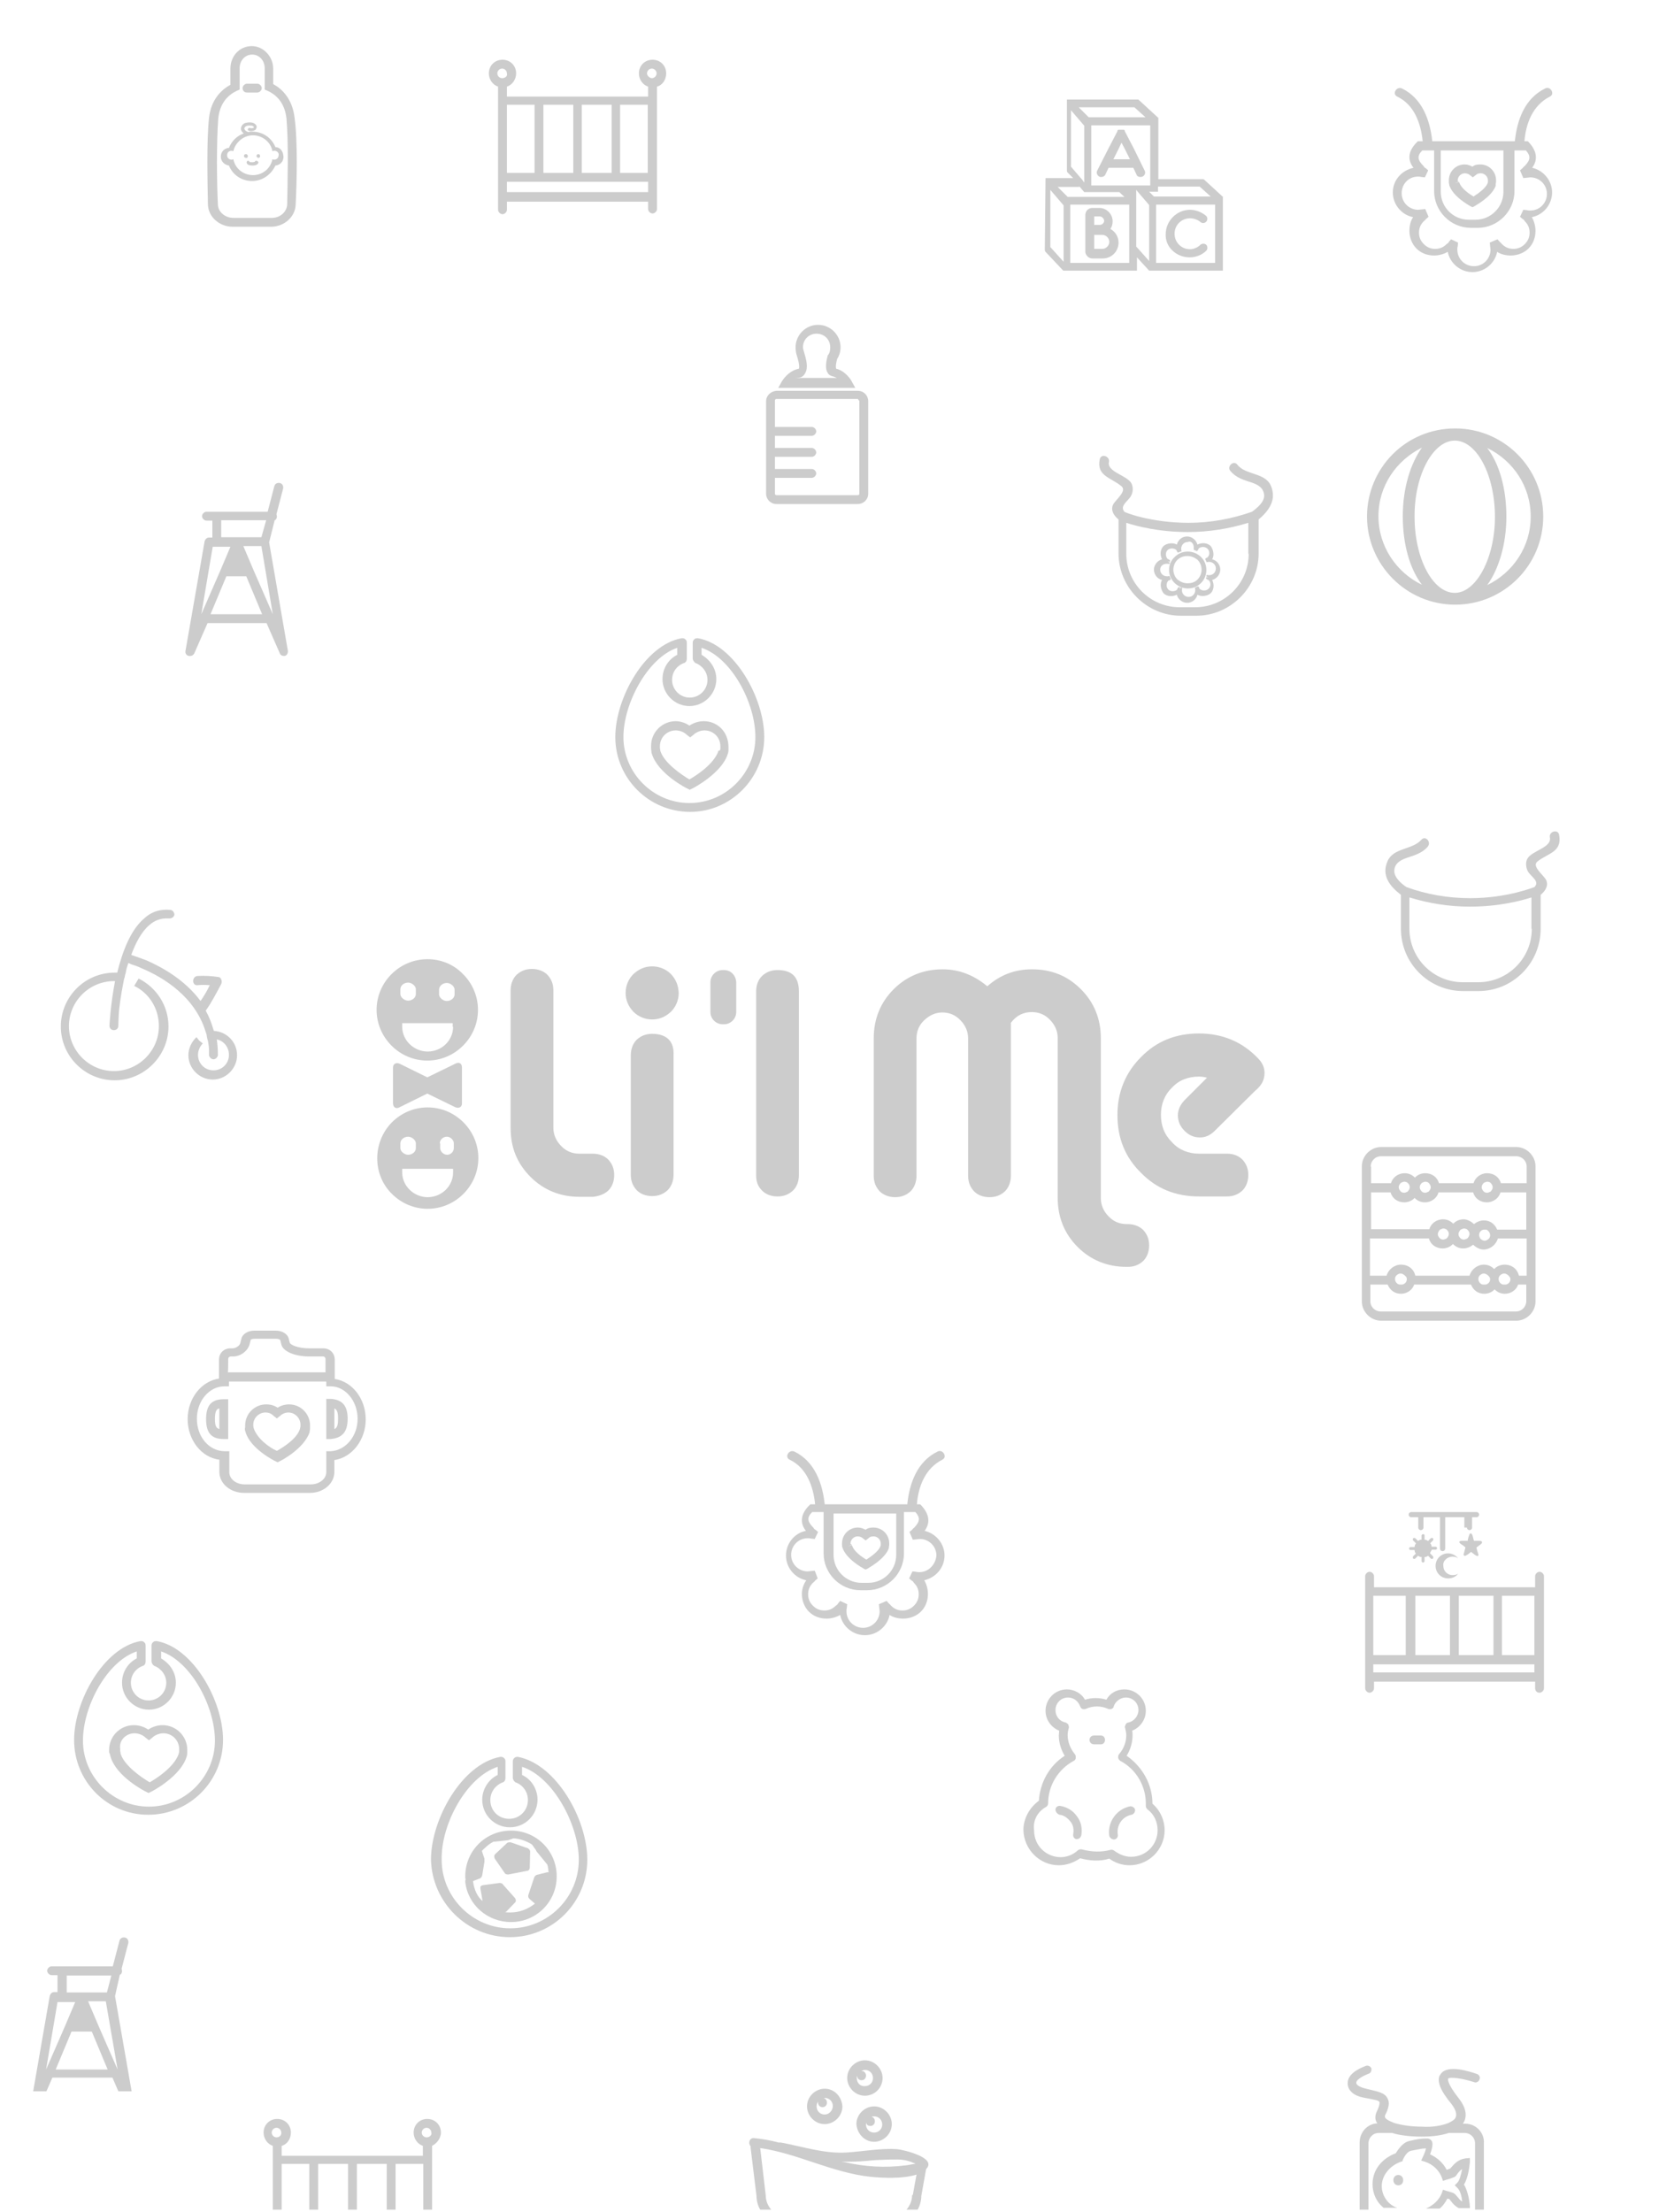 <?xml version="1.0" encoding="utf-8"?>
<!-- Generator: Adobe Illustrator 19.0.0, SVG Export Plug-In . SVG Version: 6.00 Build 0)  -->
<svg version="1.1" id="Layer_1" xmlns="http://www.w3.org/2000/svg" xmlns:xlink="http://www.w3.org/1999/xlink" x="0px" y="0px"
	 viewBox="-304 -19 450 600" style="enable-background:new -304 -19 450 600;" xml:space="preserve">
<style type="text/css">
	.st0{fill:#CCCCCC;}
</style>
<g id="XMLID_14_">
	<path id="XMLID_27_" class="st0" d="M-56.6,576.4c0,1.5-0.6,2.8-1.5,3.9h3c0.6-1,1-2.4,1-3.7l1.3-7.3c3.1-3.1-6.1-5.2-7.8-5.4
		c-4.5-0.3-9.1,0.6-13.7,0.9c-6.1,0.4-11.9-1.6-17.9-2.7c-0.1,0-0.4,0-0.6,0c-2.2-0.6-4.5-1-6.7-1.2c-1.3-0.1-1.6,1.5-0.9,2.2
		c0,0.1,0,0.3,0,0.4l1.6,13.1c0,1.3,0.4,2.7,1,3.7h3c-0.9-1-1.5-2.4-1.5-3.9l-1.5-12.8c10.3,1.5,19.5,6.7,30,7.8
		c3.1,0.3,8.6,0.6,12.4-0.6l-1,5.5L-56.6,576.4z M-58.4,568.3c-5.5,0.7-11,0.4-16.6-0.9c-0.3,0-0.6-0.1-0.7-0.1c1.6,0,3.4,0,5.1-0.1
		c1.9-0.1,3.9-0.4,5.7-0.4c1.5-0.1,2.8-0.1,4.3-0.1c1.5,0,3,0.3,4.3,0.9c0.3,0.1,0.4,0.1,0.7,0.3C-55.4,567.7-57.9,568.3-58.4,568.3
		z"/>
	<path id="XMLID_30_" class="st0" d="M-184.4,559.4c0-2.1-1.6-3.7-3.7-3.7s-3.7,1.6-3.7,3.7c0,1.6,1,3.1,2.5,3.6v2.7h-38.3V563
		c1.5-0.4,2.5-1.9,2.5-3.6c0-2.1-1.6-3.7-3.7-3.7c-2.1,0-3.7,1.6-3.7,3.7c0,1.6,1,3.1,2.5,3.6v17.3h2.4v-12.4h7.5v12.4h2.4v-12.4
		h8.1v12.4h2.4v-12.4h8.1v12.4h2.4v-12.4h7.5v12.4h2.4V563C-185.6,562.4-184.4,561-184.4,559.4z M-229,560.7c-0.7,0-1.3-0.6-1.3-1.3
		s0.6-1.3,1.3-1.3c0.7,0,1.3,0.6,1.3,1.3C-227.6,560.1-228.2,560.7-229,560.7z M-188.3,560.7c-0.7,0-1.3-0.6-1.3-1.3
		s0.6-1.3,1.3-1.3c0.7,0,1.3,0.6,1.3,1.3C-186.8,560.1-187.5,560.7-188.3,560.7z"/>
	<path id="XMLID_36_" class="st0" d="M70.8,573.9c0-2.8,2.1-5.5,5.2-6.6l0.4-0.1l0.1-0.4c0.7-1.5,1.5-2.4,2.4-2.5
		c2.1-0.4,2.8-0.6,3.9-0.6c-0.1,0.4-0.3,1.2-0.9,2.4l-0.4,0.9l1,0.3c2.2,0.7,3.9,2.4,4.6,4.3l0.3,0.9l0.9-0.3
		c1.6-0.4,1.9-0.7,2.1-0.7c0.3-0.1,0.6-0.4,0.9-0.9c0.3-0.4,0.7-0.9,1.3-1.3c-0.3,1.5-0.7,3.1-1.3,3.7l-0.7,0.7l0.7,0.7
		c0.7,0.6,1.2,2.2,1.3,3.7c-0.6-0.3-0.9-0.9-1.3-1.3c-0.3-0.4-0.6-0.7-0.9-0.9c-0.1-0.1-0.6-0.3-2.1-0.7l-0.9-0.3l-0.3,0.9
		c-0.7,1.8-2.2,3.3-4.3,4.2h3.7c0.9-0.7,1.5-1.6,2.1-2.7c0.6,0.1,0.7,0.3,0.7,0.3s0.1,0.3,0.3,0.4c0.4,0.6,1,1.3,2.1,1.9h3v-0.4
		c0-0.4-0.3-3.9-1.6-6c1.3-2.1,1.5-5.5,1.6-6v-1.2l-1.2,0.1c-2.1,0.3-3.1,1.6-3.9,2.5c-0.1,0.1-0.3,0.3-0.3,0.3s-0.3,0.1-0.9,0.3
		c-0.9-1.8-2.5-3.3-4.5-4.2c0.9-2.4,0.7-3.3,0.4-3.7c-0.3-0.4-0.7-0.6-1.2-0.6c-1.5,0-2.4,0.1-4.9,0.7c-1.3,0.3-2.5,1.5-3.6,3.3
		c-3.9,1.5-6.3,4.6-6.3,8.4c0,2.4,1,4.8,3,6.4h3.7C72.7,579.1,70.8,576.7,70.8,573.9z"/>
	<path id="XMLID_37_" class="st0" d="M93.5,557h-0.7c0.9-1.3,1.5-3.6-1.2-7c-3.3-4.2-2.8-5.2-2.8-5.2c0.4-0.6,3.9-0.1,7,0.9
		c0.6,0.3,1.3-0.1,1.5-0.7c0.3-0.6-0.1-1.3-0.7-1.5c-1.8-0.6-7.9-2.7-9.8,0c-0.1,0.1-0.1,0.3-0.3,0.4c-0.7,1.6,0.1,4,3.1,7.6
		c2.2,2.8,1.2,4,0.9,4.3c-0.4,0.4-1,0.7-1.6,1c-1.8,0.7-4.3,1.2-7.2,1c-2.8,0-5.5-0.4-7.5-1c-0.7-0.3-1.5-0.6-1.9-0.9
		c-0.9-0.6-0.6-0.9-0.6-1.2c1-1.9,1.3-3.4,0.7-4.5c-0.7-1.6-2.7-1.9-4.6-2.4c-1.3-0.3-2.8-0.6-3.6-1.3c-0.4-0.4-0.3-0.6-0.3-0.7
		c0.1-0.9,2.1-1.9,3.4-2.4c0.4-0.1,0.7-0.6,0.7-1c0-0.1,0-0.3,0-0.4c-0.3-0.6-0.9-0.9-1.5-0.7c-0.7,0.3-4.5,1.6-4.9,4.2
		c-0.1,0.7-0.1,1.8,0.9,2.8c1.2,1.3,3.1,1.6,4.9,1.9c1.2,0.3,2.7,0.4,2.8,1c0,0.1,0.1,0.7-0.7,2.4c-0.6,1.2-0.6,2.4,0.1,3.3
		c-2.7,0.1-4.8,2.4-4.8,5.2v18.2h2.4v-18c0-1.5,1.2-2.8,2.8-2.8h3.6c2.2,0.7,5.2,1,8.1,1c2.7,0,5.2-0.3,7.3-1h4.3
		c1.5,0,2.8,1.2,2.8,2.8v18h2.4v-18C98.7,559.4,96.3,557,93.5,557z"/>
	<path id="XMLID_47_" class="st0" d="M75.3,570.9c-1.8,0-1.8,2.8,0,2.8S77,570.9,75.3,570.9z"/>
	<path id="XMLID_50_" class="st0" d="M113.1,214.6c2.8-2.2,6.7-2.5,5.8-7.2c-0.3-1.6-2.8-0.9-2.5,0.7c0.6,2.8-4.9,3.6-6.1,5.8
		c-0.6,1-0.4,2.7,0.3,3.7c0.9,1.3,3.1,2.5,1.6,4c-0.1,0-7.3,3-17.4,3c-6,0-11.8-1-17.3-3l0,0c-1.5-1-3.4-2.7-3.3-4.5
		c0.1-1.9,1.6-2.8,3.3-3.4c2.1-0.7,4.3-1.3,5.8-3.1c1-1.3-0.7-3.1-1.8-1.8c-2.4,2.7-7.5,2.1-9.1,5.7c-1.8,3.9,0.6,6.9,3.6,9.2v9.2
		c0,9.4,7.6,16.9,16.9,16.9H97c9.4,0,16.9-7.6,16.9-16.9v-9.2c1.2-1,2.2-2.4,1.5-4C114.6,218.2,111.3,215.9,113.1,214.6z
		 M111.5,232.9c0,8.1-6.6,14.5-14.5,14.5h-4.2c-8.1,0-14.5-6.6-14.5-14.5v-8.5c5.2,1.6,10.7,2.5,16.4,2.5c7.9,0,13.9-1.6,16.7-2.5
		V232.9z"/>
	<path id="XMLID_55_" class="st0" d="M-271.5,516.6c0.4-0.1,0.6-0.6,0.6-1c0-0.3-0.1-0.4-0.1-0.7l1.8-6.9c0.1-0.6-0.1-1.3-0.9-1.5
		c-0.6-0.1-1.3,0.1-1.5,0.9l-1.8,6.9H-290c-0.6,0-1.2,0.6-1.2,1.2c0,0.6,0.6,1.2,1.2,1.2h1.6v4.6h-0.9c-0.6,0-1,0.4-1.2,1l-4.5,25.9
		h3.6l1.6-3.7h16.3l1.6,3.7h3.6l-4.5-25.8L-271.5,516.6z M-285.9,516.8h12.1l-1.2,4.6h-10.9C-285.9,521.4-285.9,516.8-285.9,516.8z
		 M-291.5,542.3L-291.5,542.3l3.1-18.3h4.8l-2.8,6.6l0,0L-291.5,542.3z M-288.9,542.3l4.3-10.3h5.5l4.3,10.3H-288.9z M-272.1,542.3
		L-272.1,542.3l-5.2-11.9l0,0l-2.8-6.6h4.8L-272.1,542.3z"/>
	<path id="XMLID_62_" class="st0" d="M73.8,33.2c0,3.3,2.4,6.1,5.5,6.7c-0.7,1-1,2.4-1,3.7c0,1.8,0.7,3.6,1.9,4.8
		c1.3,1.3,3,1.9,4.8,1.9c1.3,0,2.7-0.4,3.7-1c0.6,3.1,3.4,5.5,6.7,5.5s6.1-2.4,6.7-5.5c1,0.7,2.4,1,3.7,1c1.8,0,3.6-0.7,4.8-1.9
		c1.3-1.3,1.9-3,1.9-4.8c0-1.3-0.4-2.7-1-3.7c3.1-0.6,5.5-3.4,5.5-6.7c0-3.3-2.4-6-5.4-6.7c1.6-2.2,1.3-4.5-0.9-6.9l-0.3-0.3h-0.9
		c0.4-4.8,2.2-9.7,6.9-12.1c1.5-0.7,0.1-3-1.3-2.2c-5.5,2.7-7.6,8.5-8.2,14.3H84.5c-0.6-5.7-2.7-11.6-8.2-14.3
		c-1.5-0.7-2.8,1.5-1.3,2.2c4.6,2.2,6.4,7.2,6.9,12.1h-1.3l-0.3,0.3c-2.2,2.2-2.7,4.6-0.9,6.9C76,27.3,73.8,30,73.8,33.2z
		 M86.9,21.8h16.9v11.2c0,4.2-3.4,7.6-7.6,7.6h-1.8c-4.2,0-7.6-3.4-7.6-7.6V21.8H86.9z M80.6,28.9c0.3,0,0.6,0,0.9,0.1l1,0.1
		l0.9-1.9l-0.7-0.6c-0.3-0.1-0.4-0.3-0.6-0.6c-1.6-1.6-1.8-2.7-0.3-4.2H85v11c0,5.5,4.5,10,10,10h1.8c5.5,0,10-4.5,10-10V21.8h3.1
		c1.3,1.5,1.3,2.5-0.3,4.2c-0.1,0.1-0.4,0.3-0.6,0.6l-0.7,0.6l0.9,2.1l1-0.1c0.3,0,0.6-0.1,0.9-0.1c2.4,0,4.5,1.9,4.5,4.5
		c0,2.4-1.9,4.5-4.5,4.5c-0.3,0-0.6,0-0.9-0.1l-1-0.1l-0.9,1.9l0.7,0.6c0.3,0.1,0.4,0.3,0.6,0.6c0.9,0.9,1.3,1.9,1.3,3.1
		s-0.4,2.2-1.3,3.1c-0.9,0.9-1.9,1.3-3.1,1.3c-1.2,0-2.2-0.4-3.1-1.3c-0.1-0.1-0.3-0.4-0.6-0.6l-0.6-0.7l-2.1,0.9l0.1,1
		c0,0.3,0.1,0.6,0.1,0.9c0,2.4-1.9,4.5-4.5,4.5c-2.4,0-4.5-1.9-4.5-4.5c0-0.3,0-0.6,0.1-0.9l0.1-1l-1.9-0.9l-0.6,0.7
		c-0.1,0.3-0.3,0.4-0.6,0.6c-0.9,0.9-1.9,1.3-3.1,1.3c-1.2,0-2.2-0.4-3.1-1.3c-0.9-0.9-1.3-1.9-1.3-3.1s0.4-2.2,1.3-3.1
		c0.1-0.1,0.4-0.3,0.6-0.6l0.7-0.6l-0.9-2.1l-1,0.1c-0.3,0-0.6,0.1-0.9,0.1c-2.4,0-4.5-1.9-4.5-4.5C76.2,30.9,78.1,28.9,80.6,28.9z"
		/>
	<path id="XMLID_67_" class="st0" d="M89.1,31.2c1,3.1,5.2,5.4,5.7,5.7l0.6,0.3l0.6-0.3c0.4-0.3,4.6-2.5,5.7-5.5v-0.1V31
		c0-0.3,0.1-0.4,0.1-0.7c0-0.1,0-0.3,0-0.4c0-2.4-1.9-4.3-4.3-4.3c-0.7,0-1.5,0.1-2.1,0.6c-0.6-0.3-1.3-0.6-2.1-0.6
		c-2.4,0-4.3,1.9-4.3,4.3c0,0.1,0,0.3,0,0.4c0,0.3,0,0.4,0.1,0.7C89.1,31,89.1,31,89.1,31.2L89.1,31.2z M91.4,30v-0.1
		c0-1,0.9-1.9,1.9-1.9c0.4,0,0.9,0.1,1.3,0.4l0.9,0.7l0.9-0.7c0.3-0.3,0.7-0.4,1.3-0.4c1,0,1.9,0.9,1.9,1.9V30c0,0.1,0,0.1,0,0.3
		v0.1c-0.4,1.6-2.7,3.1-3.9,3.9c-1.2-0.7-3.4-2.2-3.9-3.9l-1.2,0.3l1.2-0.4C91.4,30.3,91.4,30.1,91.4,30z"/>
	<path id="XMLID_77_" class="st0" d="M113.6,440.1c0.6,0,1.2-0.6,1.2-1.2v-30.4c0-0.6-0.6-1.2-1.2-1.2s-1.2,0.6-1.2,1.2v3H68.7v-3
		c0-0.6-0.6-1.2-1.2-1.2s-1.2,0.6-1.2,1.2v30.4c0,0.6,0.6,1.2,1.2,1.2s1.2-0.6,1.2-1.2v-1.8h43.7v1.8
		C112.4,439.5,112.8,440.1,113.6,440.1z M103.4,413.8h8.8v16.1h-8.8V413.8z M91.7,413.8h9.4v16.1h-9.4V413.8z M79.9,413.8h9.4v16.1
		h-9.4V413.8z M68.5,413.8h8.8v16.1h-8.8V413.8z M68.5,434.6v-2.2h43.7v2.2H68.5z"/>
	<path id="XMLID_88_" class="st0" d="M66.8,121.1c0,13.1,10.7,23.9,23.9,23.9s23.9-10.7,23.9-23.9s-10.7-23.9-23.9-23.9
		C77.3,97.2,66.8,108,66.8,121.1z M111.2,121.1c0,8.2-4.8,15.2-11.8,18.6c3.1-4.3,5.2-11,5.2-18.6c0-7.6-1.9-14.3-5.2-18.6
		C106.4,105.9,111.2,112.9,111.2,121.1z M90.6,100.5c6,0,10.9,9.4,10.9,20.7c0,11.2-5.1,20.6-10.9,20.6c-6,0-10.9-9.4-10.9-20.6
		C79.6,109.9,84.7,100.5,90.6,100.5z M81.7,102.4c-3.1,4.3-5.2,11-5.2,18.6c0,7.6,1.9,14.3,5.2,18.6c-6.9-3.3-11.8-10.4-11.8-18.6
		S74.7,105.9,81.7,102.4z"/>
	<path id="XMLID_93_" class="st0" d="M-47.8,402.9c0-3.3-2.4-6-5.4-6.7c1.6-2.2,1.3-4.5-0.9-6.9l-0.3-0.3h-0.9
		c0.4-4.8,2.2-9.7,6.9-12.1c1.5-0.7,0.1-3-1.3-2.2c-5.5,2.7-7.6,8.5-8.2,14.3h-22.4c-0.6-5.7-2.7-11.6-8.2-14.3
		c-1.5-0.7-2.8,1.5-1.3,2.2c4.6,2.2,6.4,7.2,6.9,12.1h-1.3l-0.3,0.3c-2.2,2.2-2.7,4.6-0.9,6.9c-3.1,0.6-5.4,3.4-5.4,6.7
		c0,3.3,2.4,6.1,5.5,6.7c-0.7,1-1.2,2.4-1.2,3.7c0,1.8,0.7,3.6,1.9,4.8c1.3,1.3,3,1.9,4.8,1.9c1.3,0,2.7-0.4,3.7-1
		c0.6,3.1,3.4,5.5,6.7,5.5s6.1-2.4,6.7-5.5c1,0.7,2.4,1,3.7,1c1.8,0,3.6-0.7,4.8-1.9c1.3-1.3,1.9-3,1.9-4.8c0-1.3-0.4-2.7-1-3.7
		C-50.2,408.9-47.8,406.2-47.8,402.9z M-77.8,391.5h16.9v11.2c0,4.2-3.4,7.6-7.6,7.6h-1.8c-4.2,0-7.6-3.4-7.6-7.6v-11.2H-77.8z
		 M-54.6,407.4c-0.3,0-0.6,0-0.9-0.1l-1-0.1l-0.9,1.9l0.7,0.6c0.3,0.1,0.4,0.3,0.6,0.6c0.9,0.9,1.3,1.9,1.3,3.1
		c0,1.2-0.4,2.2-1.3,3.1c-0.9,0.9-1.9,1.3-3.1,1.3c-1.2,0-2.2-0.4-3.1-1.3c-0.1-0.1-0.3-0.4-0.6-0.6l-0.6-0.7l-2.1,0.9l0.1,1
		c0,0.3,0.1,0.6,0.1,0.9c0,2.4-1.9,4.5-4.5,4.5c-2.4,0-4.5-1.9-4.5-4.5c0-0.3,0-0.6,0.1-0.9l0.1-1l-1.9-0.9l-0.6,0.7
		c-0.1,0.3-0.3,0.4-0.6,0.6c-0.9,0.9-1.9,1.3-3.1,1.3s-2.2-0.4-3.1-1.3c-0.9-0.9-1.3-1.9-1.3-3.1c0-1.2,0.4-2.2,1.3-3.1
		c0.1-0.1,0.4-0.3,0.6-0.6l0.7-0.6L-83,407l-1,0.1c-0.3,0-0.6,0.1-0.9,0.1c-2.4,0-4.5-1.9-4.5-4.5c0-2.4,1.9-4.5,4.5-4.5
		c0.3,0,0.6,0,0.9,0.1l1,0.1l0.9-1.9l-0.7-0.6c-0.3-0.1-0.4-0.3-0.6-0.6c-1.6-1.6-1.8-2.7-0.3-4.2h3.1v11.2c0,5.5,4.5,10,10,10h1.8
		c5.5,0,10-4.5,10-10v-11.2h3.1c1.3,1.5,1.3,2.5-0.3,4.2c-0.1,0.1-0.4,0.3-0.6,0.6l-0.7,0.6l0.9,2.1l1-0.1c0.3,0,0.6-0.1,0.9-0.1
		c2.4,0,4.5,1.9,4.5,4.5C-50.2,405.3-52.1,407.4-54.6,407.4z"/>
	<path id="XMLID_97_" class="st0" d="M14.6,139.1c0.9,0.9,2.2,1.5,3.6,1.5c1.3,0,2.5-0.4,3.6-1.5c1.9-1.9,1.9-5.1,0-7
		c-0.9-0.9-2.2-1.5-3.6-1.5c-1.3,0-2.5,0.4-3.6,1.5C12.6,133.9,12.6,137.2,14.6,139.1z M18.1,131.8c1,0,1.9,0.4,2.7,1
		c1.5,1.5,1.5,3.9,0,5.4c-0.7,0.7-1.6,1-2.7,1c-1,0-1.9-0.4-2.7-1c-1.5-1.5-1.5-3.9,0-5.4C16.2,132.1,17.1,131.8,18.1,131.8z"/>
	<path id="XMLID_100_" class="st0" d="M-16.8,486.9c2.1,0,4-0.7,5.8-1.9c2.5,0.7,5.4,0.9,7.9,0.1c1.6,1.2,3.6,1.8,5.5,1.8
		c5.2,0,9.5-4.3,9.5-9.5c0-2.7-1.2-5.4-3.3-7.2l0,0c0-5.2-2.7-10-7-13c1-1.6,1.6-3.6,1.6-5.5c0-0.4,0-0.9-0.1-1.3
		c2.2-0.9,3.7-3,3.7-5.4c0-3.3-2.7-5.8-5.8-5.8c-2.1,0-3.9,1-4.9,2.8c-1.9-0.6-3.9-0.6-5.8,0c-1-1.8-3-2.8-4.9-2.8
		c-3.3,0-5.8,2.7-5.8,5.8c0,2.4,1.5,4.5,3.7,5.4c0,0.4-0.1,0.9-0.1,1.3c0,1.9,0.6,3.9,1.6,5.5c-4.2,2.7-6.7,7.3-7,12.2
		c-2.5,1.8-4.2,4.8-4.2,7.9C-26.3,482.6-22,486.9-16.8,486.9z M-20.3,471.1c0.3-0.1,0.6-0.6,0.6-1c0-4.8,2.7-9.2,6.9-11.5
		c0.3-0.1,0.6-0.4,0.6-0.9c0-0.3,0-0.7-0.3-1c-1.2-1.5-1.9-3.3-1.9-5.1c0-0.6,0.1-1.2,0.3-1.9c0.1-0.3,0-0.6-0.1-0.9
		c-0.1-0.3-0.4-0.4-0.7-0.6c-1.6-0.3-2.8-1.6-2.8-3.4c0-1.9,1.5-3.4,3.4-3.4c1.5,0,2.7,0.9,3.3,2.4c0.1,0.3,0.3,0.6,0.6,0.7
		c0.3,0.1,0.6,0.1,0.9,0c1.9-0.9,4.2-0.9,6.1,0c0.3,0.1,0.6,0.1,0.9,0c0.3-0.1,0.6-0.4,0.6-0.7c0.4-1.3,1.8-2.4,3.3-2.4
		c1.9,0,3.4,1.5,3.4,3.4c0,1.6-1.2,3.1-2.8,3.4c-0.3,0-0.6,0.3-0.7,0.6c-0.1,0.3-0.3,0.6-0.1,0.9c0.1,0.6,0.3,1.2,0.3,1.9
		c0,1.9-0.7,3.7-1.9,5.1c-0.3,0.3-0.3,0.6-0.3,1c0,0.3,0.3,0.7,0.6,0.9c4.2,2.2,6.9,6.7,6.9,11.5c0,0.1,0,0.1,0,0.3v0.3
		c0,0.4,0.1,0.7,0.4,1c1.8,1.3,2.8,3.4,2.8,5.7c0,3.9-3.1,7.2-7.2,7.2c-1.6,0-3.1-0.6-4.5-1.6c-0.1-0.1-0.4-0.3-0.7-0.3
		c-0.1,0-0.1,0-0.3,0c-2.5,0.7-5.2,0.6-7.8-0.1c-0.4-0.1-0.9,0-1.2,0.3c-1.3,1.2-3,1.8-4.6,1.8c-3.9,0-7.2-3.1-7.2-7.2
		C-23.9,474.8-22.6,472.4-20.3,471.1z"/>
	<path id="XMLID_101_" class="st0" d="M-139,303.9c1-1,1.6-2.4,1.6-4.2s-0.6-3.1-1.6-4.2c-1-1-2.5-1.6-4.2-1.6h-3.7
		c-1.9,0-3.6-0.7-4.9-2.1c-1.3-1.3-2.1-3-2.1-4.9v-37.3c0-1.8-0.6-3.1-1.6-4.2c-1-1-2.5-1.6-4.2-1.6c-1.8,0-3.1,0.6-4.2,1.6
		c-1,1-1.6,2.5-1.6,4.2v37.3c0,5.4,1.8,9.7,5.4,13.3c3.6,3.6,8.1,5.4,13.3,5.4h3.7C-141.6,305.4-140.2,305-139,303.9z"/>
	<path id="XMLID_102_" class="st0" d="M-7.2,454.1h1.8c1.5,0,1.5-2.4,0-2.4h-1.8C-8.9,451.7-8.9,454.1-7.2,454.1z"/>
	<path id="XMLID_103_" class="st0" d="M-16.6,473.2c1.2,0.1,2.2,0.9,3,1.9s0.9,2.2,0.7,3.4c-0.1,0.6,0.3,1.3,0.9,1.3h0.1
		c0.6,0,1-0.4,1.2-1c0.3-1.8,0-3.7-1.2-5.2c-1-1.5-2.7-2.5-4.5-2.8c-0.6-0.1-1.3,0.3-1.3,1C-17.7,472.4-17.2,473-16.6,473.2z"/>
	<path id="XMLID_109_" class="st0" d="M15.2,128.7c-1-0.6-2.7-0.4-3.6,0.4c-0.9,0.9-1,2.4-0.4,3.6c-1.2,0.3-2.2,1.5-2.2,2.8
		s0.9,2.5,2.2,2.8c-0.6,1-0.4,2.5,0.4,3.6c0.9,0.9,2.4,1,3.6,0.4c0.3,1.2,1.5,2.2,2.8,2.2c1.3,0,2.5-0.9,2.8-2.2
		c1,0.6,2.7,0.4,3.6-0.4c0.9-0.9,1-2.4,0.4-3.6c1.2-0.3,2.2-1.5,2.2-2.8s-0.9-2.5-2.2-2.8c0.6-1,0.4-2.5-0.4-3.6
		c-0.9-0.9-2.4-1-3.6-0.4c-0.3-1.2-1.5-2.2-2.8-2.2C16.6,126.5,15.6,127.4,15.2,128.7z M19.8,129.4c0,0.1,0,0.3,0,0.3v0.4l0.9,0.4
		l0.3-0.4c0-0.1,0.1-0.1,0.1-0.3c0.6-0.6,1.8-0.6,2.4,0c0.7,0.6,0.7,1.8,0,2.4c-0.1,0.1-0.1,0.1-0.3,0.1l-0.3,0.3l0.4,0.9l0.4-0.1
		c0.1,0,0.1,0,0.3,0c0.9,0,1.8,0.7,1.8,1.8c0,0.9-0.7,1.8-1.8,1.8c-0.1,0-0.3,0-0.3,0l-0.4-0.1l-0.1,0.4l0.6,0.3l-0.6-0.1l-0.1,0.4
		l0.4,0.3c0.1,0,0.1,0.1,0.3,0.1c0.7,0.6,0.7,1.8,0,2.4c-0.6,0.6-1.8,0.6-2.4,0c-0.1-0.1-0.1-0.1-0.1-0.3L21,140l-0.9,0.4l0.1,0.4
		c0,0.1,0,0.1,0,0.3c0,0.9-0.7,1.8-1.8,1.8c-0.9,0-1.8-0.7-1.8-1.8c0-0.1,0-0.1,0-0.3l0.1-0.4l-0.4-0.1l-0.3,0.6l0.1-0.6l-0.4-0.1
		l-0.3,0.4c0,0.1-0.1,0.1-0.1,0.3c-0.6,0.6-1.8,0.6-2.4,0c-0.6-0.6-0.6-1.8,0-2.4c0.1-0.1,0.1-0.1,0.3-0.1l0.4-0.3l-0.4-0.9
		l-0.4,0.1c-0.1,0-0.1,0-0.3,0c-0.9,0-1.8-0.7-1.8-1.8c0-0.9,0.7-1.6,1.8-1.6c0.1,0,0.1,0,0.3,0l0.4,0.1l0.1-0.4l-0.6-0.3l0.6,0.1
		l0.1-0.4l-0.4-0.3c-0.1,0-0.1-0.1-0.3-0.1c-0.6-0.7-0.6-1.8,0-2.4c0.6-0.6,1.8-0.6,2.4,0c0.1,0.1,0.1,0.1,0.1,0.3l0.3,0.4l1-0.4
		l-0.1-0.4c0-0.1,0-0.1,0-0.3c0-0.9,0.7-1.8,1.8-1.8C19,127.6,19.8,128.4,19.8,129.4z"/>
	<path id="XMLID_112_" class="st0" d="M40.7,112.7c-1.6-3.6-6.9-2.8-9.1-5.7c-1-1.3-3,0.6-1.8,1.8c1.5,1.8,3.6,2.4,5.8,3.1
		c1.6,0.6,3.1,1.3,3.3,3.4c0.1,1.8-1.8,3.4-3.3,4.5l0,0c-5.4,1.9-11.2,3-17.2,3c-10.1,0-17.3-2.8-17.4-3c-1.3-1.5,0.7-2.7,1.6-4
		c0.7-1,0.9-2.5,0.3-3.7c-1.2-2.2-6.7-3.1-6.1-5.8c0.3-1.6-2.2-2.4-2.5-0.7c-0.9,4.5,3,4.9,5.8,7.2c1.8,1.3-1.5,3.7-2.2,5.1
		c-0.7,1.6,0.3,3,1.5,4v9.2c0,9.2,7.6,16.9,16.9,16.9h4.2c9.2,0,16.9-7.6,16.9-16.9v-9.2C40.1,119.6,42.4,116.6,40.7,112.7z
		 M34.7,131.2c0,8.1-6.6,14.5-14.5,14.5h-4.2c-8.1,0-14.5-6.6-14.5-14.5v-8.4c2.8,0.9,8.8,2.5,16.7,2.5c5.7,0,11.2-0.9,16.4-2.5
		V131.2z"/>
	<path id="XMLID_118_" class="st0" d="M-96.2,89.8v25.1c0,1.5,1.2,2.8,2.8,2.8h22.1c1.5,0,2.8-1.2,2.8-2.8V89.8
		c0-1.5-1.2-2.8-2.8-2.8h-22.1C-94.9,87.1-96.2,88.3-96.2,89.8z M-70.9,89.8v25.1c0,0.1-0.1,0.4-0.4,0.4h-22.1
		c-0.1,0-0.4-0.1-0.4-0.4v-4.3h10c0.6,0,1.2-0.6,1.2-1.2c0-0.6-0.6-1.2-1.2-1.2h-10v-3.3h10c0.6,0,1.2-0.6,1.2-1.2
		c0-0.6-0.6-1.2-1.2-1.2h-10v-3.3h10c0.6,0,1.2-0.6,1.2-1.2s-0.6-1.2-1.2-1.2h-10v-7.2c0-0.1,0.1-0.4,0.4-0.4h22.1
		C-71.2,89.5-70.9,89.6-70.9,89.8z"/>
	<path id="XMLID_119_" class="st0" d="M-97.3,303.9c1,1,2.4,1.6,4.2,1.6c1.8,0,3.1-0.6,4.2-1.6c1-1,1.6-2.4,1.6-4.2v-49.8
		c0-3.9-1.9-5.8-5.8-5.8c-1.8,0-3.1,0.6-4.2,1.6c-1,1-1.6,2.4-1.6,4.2v49.8C-98.9,301.4-98.5,302.7-97.3,303.9z"/>
	<path id="XMLID_122_" class="st0" d="M-91.9,84.4l-1,1.8h20.9l-1-1.8c0-0.1-1.6-2.8-4.2-3.4c0,0-0.3-0.6,0.3-2.7
		c0.6-0.9,0.9-2.1,0.9-3.1c0-3.4-2.8-6.1-6.1-6.1c-3.4,0-6.1,2.8-6.1,6.1c0,0.7,0.1,1.5,0.3,2.1c1,3.1,0.6,3.7,0.6,3.7
		C-90.3,81.6-91.8,84.3-91.9,84.4z M-87.1,83.4c0.7-0.1,1.2-0.6,1.5-1.2c0.9-1.5,0.3-3.7-0.3-5.7c-0.1-0.4-0.3-0.9-0.3-1.3
		c0-2.1,1.6-3.7,3.7-3.7s3.7,1.6,3.7,3.7c0,0.7-0.1,1.5-0.6,2.1l-0.1,0.1v0.1c-0.6,2.2-0.6,3.7,0,4.6c0.3,0.6,0.9,0.9,1.5,1
		c0.3,0.1,0.7,0.3,1,0.4h-11.2C-87.7,83.5-87.4,83.4-87.1,83.4z"/>
	<path id="XMLID_125_" class="st0" d="M-20.6,48.6c0,0.1,0,0.1,0,0.3c0,0.1,0.1,0.1,0.1,0.3l4.9,5.2h20v-3.6l3.3,3.6h20V34.7v-0.4
		h-0.1c0,0,0,0-0.1-0.1l-4.9-4.5l0,0c-0.1,0-0.1-0.1-0.3-0.1s-0.1,0-0.1,0H10.2V13.3v-0.4h-0.1c0,0,0,0-0.1-0.1L5,8.2l0,0
		C4.9,8.2,4.9,8,4.7,8C4.6,8,4.6,8,4.6,8h-19.2v19.1c0,0.1,0,0.1,0,0.3c0,0.1,0.1,0.1,0.1,0.3l1.6,1.6h-7.5L-20.6,48.6z M2.3,52.3
		h-16V36.5h16V52.3z M7.8,51.9l-3.3-3.7l-0.3-0.3V34.3v-1.8l0.1,0.1l0.3,0.4l3.1,3.6V51.9z M25.6,52.3h-16V36.5h16V52.3z M10.1,33.1
		v-1.5h11.3l3,2.7H9l-1.3-1.3h2.4V33.1z M8,21.2v10.1H-8v-1.8v-8.4l0,0v-6.1H8V21.2L8,21.2z M3.7,10.1l3,2.7H-8.7l-2.7-2.7H3.7z
		 M-13.5,26.2V10.9l3.6,4.2v15.4l-0.3-0.4l-0.3-0.4L-13.5,26.2z M-11.2,31.6l1.3,1.5h9.5L1,34.4h-15.4l-2.7-2.7h5.8V31.6z
		 M-19.1,32.5l3.6,4.2V52l-3.6-4V32.5z"/>
	<path id="XMLID_136_" class="st0" d="M-128.2,37.7c0,0.6,0.6,1.2,1.2,1.2c0.6,0,1.2-0.6,1.2-1.2V4.5c1.5-0.4,2.5-1.9,2.5-3.6
		c0-2.1-1.6-3.7-3.7-3.7s-3.7,1.6-3.7,3.7c0,1.6,1,3.1,2.5,3.6v2.7h-38.3V4.5C-165,4-164,2.5-164,0.9c0-2.1-1.6-3.7-3.7-3.7
		c-2.1,0-3.7,1.6-3.7,3.7c0,1.6,1,3.1,2.5,3.6v33.4c0,0.6,0.6,1.2,1.2,1.2c0.6,0,1.2-0.6,1.2-1.2v-2.2h38.3V37.7z M-128.5,0.9
		c0-0.7,0.6-1.3,1.3-1.3c0.7,0,1.3,0.6,1.3,1.3s-0.6,1.3-1.3,1.3C-127.7,2.2-128.5,1.6-128.5,0.9z M-135.8,9.4h7.5v18.5h-7.5V9.4z
		 M-146.2,9.4h8.1v18.5h-8.1V9.4z M-156.6,9.4h8.1v18.5h-8.1V9.4z M-159,9.4v18.5h-7.5V9.4H-159z M-167.8,2.2
		c-0.7,0-1.3-0.6-1.3-1.3s0.6-1.3,1.3-1.3s1.3,0.6,1.3,1.3C-166.3,1.6-166.9,2.2-167.8,2.2z M-166.5,33.1v-2.8h38.3v2.8H-166.5z"/>
	<path id="XMLID_145_" class="st0" d="M-7.7,51.1h2.8c2.4,0,4.3-1.9,4.3-4.3c0-1.6-0.9-3-2.2-3.7c0.4-0.6,0.6-1.3,0.6-2.1
		c0-1.9-1.6-3.6-3.6-3.6h-1.9c-0.9,0-1.6,0.6-1.8,1.3c0,0.1-0.1,0.3-0.1,0.4v10.1c0,0.1,0,0.1,0,0.3C-9.4,50.4-8.6,51.1-7.7,51.1z
		 M-7.2,39.7h1.5c0.6,0,1.2,0.6,1.2,1.2S-5.1,42-5.7,42h-1.5V39.7z M-7.2,44.7H-5c1,0,1.9,0.9,1.9,1.9s-0.9,1.9-1.9,1.9h-2.2V44.7z"
		/>
	<path id="XMLID_149_" class="st0" d="M3.5,21.2l-2.4-4.6l0,0v-0.1c0,0,0,0,0-0.1c0,0,0,0-0.1-0.1c0,0,0,0-0.1-0.1c0,0,0,0-0.1,0
		c0,0,0,0-0.1,0l0,0c0,0,0,0-0.1,0H0.2H0.1c0,0,0,0-0.1,0h-0.1c0,0,0,0-0.1,0h-0.1c0,0,0,0-0.1,0h-0.1l0,0l0,0h-0.1c0,0,0,0-0.1,0
		c0,0,0,0-0.1,0.1c0,0,0,0-0.1,0.1c0,0,0,0,0,0.1c0,0,0,0,0,0.1l0,0l-2.4,4.6l-3.1,6.1c-0.3,0.6,0,1.3,0.6,1.6
		c0.1,0.1,0.3,0.1,0.6,0.1c0.4,0,0.9-0.3,1-0.6l0.9-1.9h6.7l0.9,1.9c0.1,0.4,0.6,0.6,1,0.6c0.1,0,0.3,0,0.6-0.1
		c0.6-0.3,0.9-1,0.6-1.6L3.5,21.2z M-2,24.2l1.5-3l0.7-1.5L1,21.2l1.5,3H-2z"/>
	<path id="XMLID_150_" class="st0" d="M18.7,50.8c1.6,0,3.3-0.6,4.5-1.8c0.4-0.4,0.4-1.2,0-1.6c-0.4-0.4-1.2-0.4-1.6,0
		c-0.7,0.7-1.8,1.2-2.8,1.2c-2.4,0-4.2-1.9-4.2-4.2c0-2.4,1.9-4.2,4.2-4.2c1,0,2.1,0.4,2.8,1c0.4,0.4,1.2,0.4,1.6-0.1
		c0.4-0.4,0.4-1.2-0.1-1.6c-1.2-1-2.8-1.6-4.3-1.6c-3.6,0-6.6,3-6.6,6.6C12,47.9,15,50.8,18.7,50.8z"/>
	<path id="XMLID_151_" class="st0" d="M-1.8,479.9h0.1c0.6-0.1,1-0.7,0.9-1.3c-0.4-2.5,1.2-4.9,3.7-5.4c0.6-0.1,1-0.7,1-1.3
		c-0.1-0.6-0.7-1-1.3-1c-3.7,0.7-6.3,4.3-5.7,8.1C-2.9,479.5-2.4,479.9-1.8,479.9z"/>
	<path id="XMLID_180_" class="st0" d="M-263.8,473.2c11.2,0,20.3-9.1,20.3-20.3c0-10.6-8.1-25.1-18-26.8c-0.3,0-0.7,0-1,0.3
		c-0.3,0.3-0.4,0.6-0.4,0.9v4.3c0,0.4,0.3,0.9,0.7,1.2c1.9,0.7,3.3,2.5,3.3,4.6c0,2.7-2.2,4.8-4.8,4.8c-2.7,0-4.8-2.2-4.8-4.8
		c0-2.1,1.3-3.9,3.3-4.6c0.4-0.1,0.7-0.6,0.7-1.2v-4.3c0-0.3-0.1-0.7-0.4-0.9c-0.3-0.3-0.6-0.3-1-0.3c-10,1.8-18,16.3-18,26.8
		C-283.9,464.1-275,473.2-263.8,473.2z M-266.9,428.9v1.9c-2.4,1.2-4,3.7-4,6.6c0,4,3.3,7.3,7.3,7.3c4,0,7.3-3.3,7.3-7.3
		c0-2.8-1.6-5.2-4-6.6v-1.9c8.1,2.7,14.6,14.9,14.6,24.2c0,9.8-8.1,17.9-17.9,17.9s-17.9-8.1-17.9-17.9
		C-281.5,443.8-275,431.6-266.9,428.9z"/>
	<path id="XMLID_186_" class="st0" d="M-274.1,457.2l0.1,0.3c1.6,5.4,9.4,9.4,9.7,9.5l0.6,0.3l0.6-0.3c0.3-0.1,8.1-4.2,9.7-9.5
		l0.1-0.3c0.1-0.4,0.1-0.7,0.1-1c0-0.1,0-0.4,0-0.6c0-3.7-3-6.7-6.7-6.7c-1.3,0-2.7,0.4-3.9,1.2c-1-0.7-2.4-1.2-3.9-1.2
		c-3.7,0-6.7,3-6.7,6.7c0,0.1,0,0.4,0,0.6S-274.1,456.8-274.1,457.2z M-267.5,451.1c1,0,2.2,0.4,3,1.2l0.9,0.7l0.9-0.7
		c0.7-0.7,1.9-1.2,3-1.2c2.4,0,4.3,1.9,4.3,4.3c0,0.1,0,0.3,0,0.4c0,0.1,0,0.4-0.1,0.7v0.1l1.2,0.3l-1.2-0.3
		c-1.2,3.7-6.3,6.9-7.9,7.8c-2.2-1.3-6.9-4.5-7.9-7.8v-0.1c0-0.3-0.1-0.4-0.1-0.7c0-0.1,0-0.3,0-0.4
		C-271.8,453.1-269.9,451.1-267.5,451.1z"/>
	<path id="XMLID_193_" class="st0" d="M-229.3,20.9c-1-2.5-3.4-4.2-6.3-4.2c-0.3,0-0.7,0-1,0.1c-0.1,0-0.3,0-0.3-0.1
		c-0.4-0.1-1.2-0.7-0.6-1.3c0.4-0.4,1.3-0.4,1.9-0.3c0.3,0.1,0.7,0.4,0.3,0.6c-0.3,0.1-0.6,0.1-1,0c-0.4-0.1-0.7,0.6-0.3,0.7
		c0.6,0.3,1.3,0.1,1.8-0.1c0.3-0.3,0.6-0.9,0.3-1.3c-0.6-1-2.1-0.9-3.1-0.6c-0.9,0.4-1.5,1.6-0.6,2.5c0.1,0.1,0.1,0.1,0.3,0.3
		c-1.8,0.6-3.3,2.1-4,3.9c-1.2,0.1-2.2,1-2.2,2.4c0,1.2,0.9,2.2,2.2,2.4c1,2.5,3.4,4.2,6.3,4.2c2.8,0,5.2-1.8,6.3-4.2
		c1.2-0.1,2.2-1,2.2-2.4C-227.2,21.9-228.1,20.9-229.3,20.9z M-229.7,24.3l-0.4-0.1l-0.1,0.4c-0.7,2.4-2.8,3.9-5.2,3.9
		s-4.6-1.6-5.2-3.9l-0.1-0.4l-0.4,0.1h-0.1c-0.6,0-1.2-0.4-1.2-1.2c0-0.6,0.4-1.2,1.2-1.2h0.1l0.4,0.1l0.1-0.4
		c0.7-2.2,2.8-3.9,5.2-3.9s4.6,1.6,5.2,3.9l0.1,0.4l0.4-0.1c0.6-0.1,1.3,0.4,1.3,1C-228.4,23.9-229,24.3-229.7,24.3z"/>
	<path id="XMLID_196_" class="st0" d="M-80.3,547.5c-2.5,0-4.8,2.1-4.8,4.8c0,2.5,2.1,4.8,4.8,4.8c2.5,0,4.8-2.1,4.8-4.8
		C-75.7,549.5-77.8,547.5-80.3,547.5z M-80.3,554.5c-1.3,0-2.2-1-2.2-2.2c0-0.4,0.1-0.9,0.4-1.3c-0.1,0.7,0.3,1.5,1.2,1.5
		c1.5,0,1.6-2.1,0.3-2.5c0.1,0,0.3,0,0.3,0c1.3,0,2.2,1,2.2,2.2C-78.1,553.4-79.1,554.5-80.3,554.5z"/>
	<path id="XMLID_199_" class="st0" d="M-96.7,180.9c0-10.6-8.1-25.1-18-26.8c-0.3,0-0.7,0-1,0.3c-0.3,0.3-0.4,0.6-0.4,0.9v4.3
		c0,0.4,0.3,0.9,0.7,1.2c1.9,0.7,3.3,2.5,3.3,4.6c0,2.7-2.2,4.8-4.8,4.8c-2.7,0-4.8-2.2-4.8-4.8c0-2.1,1.3-3.9,3.3-4.6
		c0.4-0.1,0.7-0.6,0.7-1.2v-4.3c0-0.3-0.1-0.7-0.4-0.9c-0.3-0.3-0.6-0.3-1-0.3c-10,1.8-18,16.3-18,26.8c0,11.2,9.1,20.3,20.3,20.3
		C-105.8,201.2-96.7,192.1-96.7,180.9z M-117,198.8c-9.8,0-17.9-8.1-17.9-17.9c0-9.1,6.6-21.5,14.6-24.2v1.9c-2.4,1.2-4,3.7-4,6.6
		c0,4,3.3,7.3,7.3,7.3s7.3-3.3,7.3-7.3c0-2.8-1.6-5.2-4-6.6v-1.9c8.1,2.7,14.6,14.9,14.6,24.2C-99.1,190.7-107.1,198.8-117,198.8z"
		/>
	<path id="XMLID_202_" class="st0" d="M-113.1,176.6c-1.3,0-2.7,0.4-3.9,1.2c-1-0.7-2.4-1.2-3.7-1.2c-3.7,0-6.7,3-6.7,6.7
		c0,0.1,0,0.4,0,0.6c0,0.3,0.1,0.7,0.1,1.2l0.1,0.3c1.6,5.4,9.4,9.4,9.7,9.5l0.6,0.3l0.6-0.3c0.3-0.1,8.1-4.2,9.7-9.4l0.1-0.3
		c0.1-0.4,0.1-0.7,0.1-1c0-0.1,0-0.4,0-0.6C-106.4,179.5-109.4,176.6-113.1,176.6z M-109.1,184.6c-1.2,3.7-6.3,6.9-7.9,7.8
		c-2.2-1.3-6.9-4.5-7.9-7.8v-0.1c0-0.3-0.1-0.4-0.1-0.7c0-0.1,0-0.3,0-0.4c0-2.4,1.9-4.3,4.3-4.3c1,0,2.2,0.4,3,1.2l0.9,0.7l0.9-0.7
		c0.7-0.7,1.9-1.2,3-1.2c2.4,0,4.3,1.9,4.3,4.3c0,0.1,0,0.3,0,0.4s0,0.4-0.1,0.7L-109.1,184.6l1.2,0.3L-109.1,184.6z"/>
	<path id="XMLID_205_" class="st0" d="M-64.6,544.6c0-2.5-2.1-4.8-4.8-4.8c-2.5,0-4.8,2.1-4.8,4.8c0,2.5,2.1,4.8,4.8,4.8
		S-64.6,547.2-64.6,544.6z M-71.6,544.6c0-0.3,0-0.4,0.1-0.6c0,0.6,0.4,1.2,1.2,1.2c1.6,0,1.6-2.5,0-2.5c0,0,0,0-0.1,0
		c0.3-0.1,0.7-0.3,1-0.3c1.3,0,2.2,1,2.2,2.2c0,1.3-1,2.2-2.2,2.2C-70.6,546.9-71.6,546-71.6,544.6z"/>
	<path id="XMLID_206_" class="st0" d="M-107.6,244.1h-0.4c-1.8,0-3.3,1.5-3.3,3.3v8.1c0,1.8,1.5,3.3,3.3,3.3h0.4
		c1.8,0,3.3-1.5,3.3-3.3v-8.1C-104.4,245.5-105.8,244.1-107.6,244.1z"/>
	<path id="XMLID_207_" class="st0" d="M-127.1,261.4c-1.8,0-3.1,0.6-4.2,1.6c-1,1-1.6,2.5-1.6,4.2v32.4c0,1.8,0.6,3.1,1.6,4.2
		c1,1,2.4,1.6,4.2,1.6c1.8,0,3.1-0.6,4.2-1.6c1-1,1.6-2.5,1.6-4.2v-32.4C-121.1,263.4-123.2,261.4-127.1,261.4z"/>
	<path id="XMLID_210_" class="st0" d="M-209.7,365.8c0-3.6-1.5-5.2-4.6-5.4h-1.2v10.9h1.2C-211.2,371-209.7,369.4-209.7,365.8z
		 M-213.3,363c0.7,0.3,1,1,1,2.8c0,1.8-0.3,2.5-1,2.8V363z"/>
	<path id="XMLID_213_" class="st0" d="M-66.9,561.9c2.5,0,4.8-2.1,4.8-4.8c0-2.5-2.1-4.8-4.8-4.8c-2.5,0-4.8,2.1-4.8,4.8
		C-71.5,559.8-69.4,561.9-66.9,561.9z M-69.1,556.7c0.1,0.4,0.4,0.9,1.2,0.9c1.5,0,1.6-2.2,0.3-2.5c0.3-0.1,0.6-0.1,0.7-0.1
		c1.3,0,2.2,1,2.2,2.2c0,1.3-1,2.2-2.2,2.2c-1.3,0-2.2-1-2.2-2.2C-69.1,557-69.1,556.9-69.1,556.7z"/>
	<path id="XMLID_214_" class="st0" d="M-122,245.2c-1.3-1.3-3.1-2.1-5.1-2.1c-1.9,0-3.6,0.7-5.1,2.1c-1.3,1.3-2.1,3.1-2.1,5.1
		c0,1.9,0.7,3.6,2.1,5.1c1.3,1.3,3.1,2.1,5.1,2.1c1.9,0,3.6-0.7,5.1-2.1c1.3-1.3,2.1-3.1,2.1-5.1C-120,248.3-120.6,246.7-122,245.2z
		"/>
	<path id="XMLID_215_" class="st0" d="M90,403.2c0.6,0,1,0.1,1.5,0.4c-0.6-0.7-1.6-1.3-2.7-1.3c-1.9,0-3.4,1.5-3.4,3.4
		s1.5,3.4,3.4,3.4c1,0,2.1-0.4,2.7-1.3c-0.4,0.3-0.9,0.4-1.5,0.4c-1.5,0-2.5-1.2-2.5-2.5C87.3,404.4,88.5,403.2,90,403.2z"/>
	<path id="XMLID_216_" class="st0" d="M84.4,401.3h1c0.1,0,0.4-0.1,0.4-0.4c0-0.1-0.1-0.4-0.4-0.4h-1h-0.1c0-0.4-0.1-0.7-0.4-1h0.1
		l0.7-0.7c0.1-0.1,0.1-0.4,0-0.6c-0.1-0.1-0.4-0.1-0.6,0l-0.7,0.7c0,0,0,0,0,0.1c-0.3-0.3-0.7-0.4-1-0.4v-0.1v-1
		c0-0.3-0.1-0.4-0.4-0.4c-0.1,0-0.4,0.1-0.4,0.4v1v0.1c-0.4,0-0.7,0.1-1,0.4v-0.1l-0.7-0.7c-0.1-0.1-0.4-0.1-0.6,0
		c-0.1,0.1-0.1,0.4,0,0.6l0.7,0.7c0,0,0,0,0.1,0.1c-0.3,0.3-0.4,0.7-0.4,1h-0.1h-1c-0.1,0-0.4,0.1-0.4,0.4c0,0.1,0.1,0.4,0.4,0.4h1
		h0.1c0,0.4,0.1,0.7,0.4,1h-0.1l-0.7,0.7c-0.1,0.1-0.1,0.4,0,0.6c0.1,0.1,0.1,0.1,0.3,0.1s0.1,0,0.3-0.1l0.7-0.7c0,0,0,0,0-0.1
		c0.3,0.3,0.7,0.4,1,0.4v0.1v1c0,0.1,0.1,0.4,0.4,0.4c0.1,0,0.4-0.1,0.4-0.4v-1v-0.1c0.4,0,0.7-0.1,1-0.4v0.1l0.7,0.7
		c0.1,0.1,0.1,0.1,0.3,0.1s0.1,0,0.3-0.1c0.1-0.1,0.1-0.4,0-0.6l-0.7-0.7c0,0,0,0-0.1-0.1C83.9,402.1,84.1,401.8,84.4,401.3
		C84.2,401.3,84.2,401.3,84.4,401.3z"/>
	<path id="XMLID_217_" class="st0" d="M97.3,398.9h-1.5l-0.4-1.5c-0.3-0.7-0.7-0.7-0.9,0c-0.3,0.7-0.4,1.5-0.4,1.5h-1.5
		c-0.9,0-1,0.4-0.3,0.9c0.7,0.4,1.2,0.9,1.2,0.9l-0.4,1.5c-0.3,0.7,0.1,1,0.7,0.6c0.7-0.4,1.2-0.9,1.2-0.9l1.2,0.9
		c0.7,0.4,1,0.3,0.7-0.6c-0.3-0.7-0.4-1.5-0.4-1.5l1.2-0.9C98.2,399.4,98.1,398.9,97.3,398.9z"/>
	<path id="XMLID_218_" class="st0" d="M-24.1,255.5c1.9,0,3.6,0.7,4.9,2.1c1.3,1.3,2.1,3,2.1,4.9v43.4c0,5.2,1.8,9.7,5.4,13.3
		c3.6,3.6,8.1,5.4,13.3,5.4h0.3c1.8,0,3.1-0.6,4.2-1.6c1-1,1.6-2.5,1.6-4.2c0-1.8-0.6-3.1-1.6-4.2c-1-1-2.5-1.6-4.2-1.6H1.6
		c-1.9,0-3.6-0.7-4.9-2.1c-1.3-1.3-2.1-3-2.1-4.9v-43.4c0-5.2-1.8-9.7-5.4-13.3c-3.6-3.6-7.9-5.4-13.3-5.4c-4.6,0-8.6,1.5-12.1,4.6
		c-3.6-3-7.6-4.6-12.1-4.6c-5.2,0-9.7,1.8-13.3,5.4c-3.6,3.6-5.4,8.1-5.4,13.3v37.3c0,1.8,0.6,3.1,1.6,4.2c1,1,2.5,1.6,4.2,1.6
		c1.8,0,3.1-0.6,4.2-1.6c1-1,1.6-2.5,1.6-4.2v-37.3c0-1.9,0.7-3.6,2.1-4.9s3-2.1,4.9-2.1s3.6,0.7,4.9,2.1c1.3,1.3,2.1,3,2.1,4.9
		v37.3c0,1.8,0.6,3.1,1.6,4.2c1,1,2.4,1.6,4.2,1.6c1.8,0,3.1-0.6,4.2-1.6c1-1,1.6-2.5,1.6-4.2v-41.5
		C-28.2,256.3-26.3,255.5-24.1,255.5z"/>
	<path id="XMLID_219_" class="st0" d="M93.9,395.3c0,0.4,0.3,0.7,0.7,0.7c0.4,0,0.7-0.3,0.7-0.7v-2.8h1.2c0.4,0,0.7-0.3,0.7-0.7
		c0-0.4-0.3-0.7-0.7-0.7H78.8c-0.4,0-0.7,0.3-0.7,0.7c0,0.4,0.3,0.7,0.7,0.7h1.9v2.8c0,0.4,0.3,0.7,0.7,0.7c0.4,0,0.7-0.3,0.7-0.7
		v-2.8h4.5v8.5c0,0.4,0.3,0.7,0.7,0.7s0.7-0.3,0.7-0.7v-8.5h5.2v2.8H93.9z"/>
	<path id="XMLID_222_" class="st0" d="M-75.5,400.7c1,3.1,5.2,5.4,5.7,5.7l0.6,0.3l0.6-0.3c0.4-0.3,4.6-2.5,5.7-5.5v-0.1v-0.1
		c0-0.3,0.1-0.4,0.1-0.7c0-0.1,0-0.3,0-0.4c0-2.4-1.9-4.3-4.3-4.3c-0.7,0-1.5,0.1-2.1,0.6c-0.6-0.3-1.3-0.6-2.1-0.6
		c-2.4,0-4.3,1.9-4.3,4.3c0,0.1,0,0.3,0,0.4c0,0.3,0,0.4,0.1,0.7C-75.7,400.6-75.7,400.7-75.5,400.7L-75.5,400.7z M-73.3,399.7v-0.1
		c0-1,0.9-1.9,1.9-1.9c0.4,0,0.9,0.1,1.3,0.4l0.9,0.7l0.9-0.7c0.3-0.3,0.7-0.4,1.3-0.4c1,0,1.9,0.9,1.9,1.9v0.1c0,0.1,0,0.1,0,0.3
		v0.1c-0.4,1.6-2.7,3.1-3.9,3.9c-1.2-0.7-3.4-2.2-3.9-3.9l-1.2,0.3l1.2-0.4C-73.3,399.8-73.3,399.7-73.3,399.7z"/>
	<path id="XMLID_223_" class="st0" d="M15.5,283.5c0,1.6,0.6,3,1.8,4.2c1.2,1.2,2.5,1.8,4.2,1.8c1.5,0,2.8-0.6,4-1.8l11-10.9
		c1.6-1.3,2.5-2.8,2.5-4.8c0-1.5-0.6-2.8-1.8-4c-4.3-4.5-9.7-6.7-16-6.7s-11.5,2.1-15.7,6.4c-4.2,4.2-6.4,9.5-6.4,15.7
		c0,6.3,2.1,11.5,6.4,15.7c4.2,4.3,9.4,6.4,15.7,6.4h7.6c1.8,0,3.1-0.6,4.2-1.6c1-1,1.6-2.5,1.6-4.2c0-1.8-0.6-3.1-1.6-4.2
		c-1-1-2.4-1.6-4.2-1.6h-7.6c-2.8,0-5.4-1-7.3-3.1c-2.1-2.1-3-4.5-3-7.5c0-2.8,1-5.4,3-7.3c1.9-2.1,4.5-3,7.3-3
		c0.7,0,1.5,0.1,2.2,0.3l-6.1,6.1C16.1,280.7,15.5,282,15.5,283.5z"/>
	<path id="XMLID_224_" class="st0" d="M-237,6.1h2.8c0.6,0,1.2-0.6,1.2-1.2s-0.6-1.2-1.2-1.2h-2.8c-0.6,0-1.2,0.6-1.2,1.2
		S-237.8,6.1-237,6.1z"/>
	<path id="XMLID_227_" class="st0" d="M-223.8,36.5c0.3-6,0.6-17-0.3-23.6c-0.6-5.1-3.4-7.8-5.8-9.1v-4.2c0-3.3-2.7-6.1-5.8-6.1
		c-3.3,0-5.8,2.7-5.8,6.1V4c-2.4,1.3-5.2,3.9-5.8,8.9c-0.7,6.6-0.4,17.6-0.3,23.6c0.1,3.3,3.1,6,6.7,6h10.4
		C-226.9,42.5-223.9,39.8-223.8,36.5z M-226.1,36.4c-0.1,2.1-1.9,3.7-4.2,3.7h-10.4c-2.2,0-4.2-1.6-4.2-3.7
		c-0.3-6-0.4-16.7,0.1-23.3c0.4-3.6,2.1-6.1,5.1-7.5l0.7-0.3v-5.8c0-2.1,1.5-3.7,3.4-3.7s3.4,1.6,3.4,3.7v5.8l0.7,0.3
		c3,1.3,4.8,3.9,5.2,7.5C-225.7,19.7-226,30.4-226.1,36.4z"/>
	<path id="XMLID_230_" class="st0" d="M-197.7,304.8c5.4,5.4,14,5.4,19.4,0s5.4-14,0-19.4c-5.4-5.4-14-5.4-19.4,0
		C-203,290.8-203,299.6-197.7,304.8z M-184.7,291.1c0-1,0.9-1.8,1.9-1.8c1,0,1.9,0.9,1.9,1.8v1.3c0,1-0.9,1.8-1.8,1.8
		c-1,0-1.9-0.9-1.9-1.8v-1.3H-184.7z M-181.1,298v1c0,3.7-3.1,6.7-6.9,6.7c-3.7,0-6.9-3-6.9-6.7v-1H-181.1z M-195.4,291.1
		c0-1,1-1.8,2.1-1.8c1,0,2.1,0.9,2.1,1.8v1.3c0,1-1,1.8-2.1,1.8c-1,0-2.1-0.9-2.1-1.8V291.1z"/>
	<path id="XMLID_235_" class="st0" d="M65.4,334c0,2.8,2.4,5.2,5.2,5.2h36.7c2.8,0,5.2-2.4,5.2-5.2v-36.7c0-2.8-2.4-5.2-5.2-5.2
		H70.6c-2.8,0-5.2,2.4-5.2,5.2V334z M67.8,297.4c0-1.5,1.2-2.8,2.8-2.8h36.7c1.5,0,2.8,1.2,2.8,2.8v4.5h-7c-0.4-1.6-1.9-2.7-3.7-2.7
		s-3.3,1.2-3.7,2.7h-9.4c-0.4-1.6-1.9-2.7-3.7-2.7c-1,0-2.1,0.4-2.8,1.2c-0.7-0.7-1.6-1.2-2.8-1.2c-1.8,0-3.3,1.2-3.7,2.7h-5.4
		V297.4z M100.9,303c0,0.4-0.3,0.9-0.6,1.2c-0.3,0.1-0.6,0.3-0.9,0.3c-0.3,0-0.7-0.1-0.9-0.3c-0.3-0.3-0.6-0.7-0.6-1.2
		s0.3-0.9,0.6-1.2c0.3-0.1,0.6-0.3,0.9-0.3c0.3,0,0.7,0.1,0.9,0.3C100.6,302.1,100.9,302.6,100.9,303z M84.1,303
		c0,0.4-0.3,0.9-0.6,1.2c-0.3,0.1-0.6,0.3-0.9,0.3c-0.3,0-0.7-0.1-0.9-0.3c-0.3-0.3-0.6-0.7-0.6-1.2s0.3-0.9,0.6-1.2
		c0.3-0.1,0.6-0.3,0.9-0.3c0.3,0,0.7,0.1,0.9,0.3C83.8,302.1,84.1,302.6,84.1,303z M78.4,303c0,0.4-0.3,0.9-0.6,1.2
		c-0.3,0.1-0.6,0.3-0.9,0.3c-0.3,0-0.7-0.1-0.9-0.3c-0.3-0.3-0.6-0.7-0.6-1.2s0.3-0.9,0.6-1.2c0.3-0.1,0.6-0.3,0.9-0.3
		c0.3,0,0.7,0.1,0.9,0.3C78.2,302.1,78.4,302.6,78.4,303z M67.8,304.4h5.4c0.4,1.6,1.9,2.7,3.7,2.7c1,0,2.1-0.4,2.8-1.2
		c0.7,0.7,1.6,1.2,2.8,1.2c1.8,0,3.3-1.2,3.7-2.7h9.4c0.4,1.6,1.9,2.7,3.7,2.7s3.3-1.2,3.7-2.7h7v10.1h-7.9
		c-0.6-1.5-1.9-2.5-3.6-2.5c-1,0-1.9,0.4-2.7,1c-0.7-0.7-1.8-1.3-2.8-1.3c-1,0-2.1,0.4-2.8,1.2c-0.7-0.7-1.6-1.2-2.8-1.2
		c-1.8,0-3.3,1.2-3.7,2.7H67.9v-10H67.8z M100.2,316c0,0.3-0.1,0.7-0.3,0.9c-0.3,0.3-0.7,0.6-1.2,0.6s-0.9-0.3-1.2-0.6
		c-0.1-0.3-0.3-0.6-0.3-0.9c0-0.7,0.4-1.3,1.2-1.5c0.1,0,0.3,0,0.4,0c0.1,0,0.3,0,0.4,0C99.6,314.7,100.2,315.3,100.2,316z
		 M94.6,315.7c0,0.4-0.3,0.9-0.6,1.2c-0.3,0.1-0.6,0.3-0.9,0.3c-0.3,0-0.7-0.1-0.9-0.3c-0.3-0.3-0.6-0.7-0.6-1.2
		c0-0.4,0.3-0.9,0.6-1.2c0.3-0.1,0.6-0.3,0.9-0.3c0.3,0,0.7,0.1,0.9,0.3C94.3,314.8,94.6,315.1,94.6,315.7z M89,315.7
		c0,0.4-0.3,0.9-0.6,1.2c-0.3,0.1-0.6,0.3-0.9,0.3c-0.3,0-0.7-0.1-0.9-0.3c-0.3-0.3-0.6-0.7-0.6-1.2c0-0.4,0.3-0.9,0.6-1.2
		c0.3-0.1,0.6-0.3,0.9-0.3c0.3,0,0.7,0.1,0.9,0.3C88.7,314.8,89,315.1,89,315.7z M67.8,316.9h15.8c0.4,1.6,1.9,2.7,3.7,2.7
		c1,0,2.1-0.4,2.8-1.2c0.7,0.7,1.6,1.2,2.8,1.2c1,0,1.9-0.4,2.7-1c0.7,0.7,1.8,1.3,2.8,1.3c1.8,0,3.4-1.3,3.9-3h7.8V327h-2.1
		c-0.4-1.8-1.9-3-3.9-3c-1,0-2.1,0.4-2.8,1.2c-0.7-0.7-1.6-1.2-2.8-1.2c-1.8,0-3.4,1.3-3.9,3H79.9c-0.4-1.8-1.9-3-3.9-3
		c-1.8,0-3.4,1.3-3.9,3h-4.5v-10.1H67.8z M105.7,327.9c0,0.7-0.4,1.3-1.2,1.5c-0.1,0-0.3,0-0.4,0c-0.1,0-0.3,0-0.4,0
		c-0.6-0.1-1.2-0.7-1.2-1.5c0-0.3,0.1-0.7,0.3-0.9c0.3-0.3,0.7-0.6,1.2-0.6s0.9,0.3,1.2,0.6C105.5,327.3,105.7,327.6,105.7,327.9z
		 M100.2,327.9c0,0.7-0.4,1.3-1.2,1.5c-0.1,0-0.3,0-0.4,0c-0.1,0-0.3,0-0.4,0c-0.6-0.1-1.2-0.7-1.2-1.5c0-0.3,0.1-0.7,0.3-0.9
		c0.3-0.3,0.7-0.6,1.2-0.6c0.4,0,0.9,0.3,1.2,0.6C100,327.3,100.2,327.6,100.2,327.9z M77.6,327.9c0,0.7-0.4,1.3-1.2,1.5
		c-0.1,0-0.3,0-0.4,0c-0.1,0-0.3,0-0.4,0c-0.6-0.1-1.2-0.7-1.2-1.5c0-0.3,0.1-0.7,0.3-0.9c0.3-0.3,0.7-0.6,1.2-0.6s0.9,0.3,1.2,0.6
		C77.5,327.3,77.6,327.6,77.6,327.9z M67.8,329.4h4.6c0.6,1.5,1.9,2.5,3.6,2.5c1.6,0,3.1-1,3.6-2.5h15.4c0.6,1.5,1.9,2.5,3.6,2.5
		c1,0,2.1-0.4,2.8-1.2c0.7,0.7,1.6,1.2,2.8,1.2c1.6,0,3.1-1,3.6-2.5h2.2v4.5c0,1.5-1.2,2.8-2.8,2.8H70.5c-1.5,0-2.8-1.2-2.8-2.8
		v-4.5H67.8z"/>
	<path id="XMLID_248_" class="st0" d="M-233.9,22.8c-0.7,0-0.7,1,0,1C-233.3,23.9-233.3,22.8-233.9,22.8z"/>
	<path id="XMLID_249_" class="st0" d="M-195.6,281.3l7.5-3.7l7.6,3.7c0.9,0.4,1.8,0,1.8-1v-9.8c0-1-0.7-1.6-1.8-1l-7.6,3.7l-7.5-3.7
		c-0.9-0.4-1.8,0-1.8,1v9.7C-197.4,281.3-196.6,281.9-195.6,281.3z"/>
	<path id="XMLID_252_" class="st0" d="M-177.7,490.8c-0.1,0.1-0.1,0.3-0.1,0.6c0.7,6.3,6.1,10.9,12.4,10.9c6.9,0,12.4-5.5,12.4-12.4
		c0-6.9-5.5-12.4-12.4-12.4c-6.9,0-12.4,5.5-12.4,12.4c0,0.1,0,0.3,0,0.4C-177.8,490.5-177.7,490.6-177.7,490.8z M-175.7,491.2
		l1.8-0.7c0.3-0.1,0.6-0.4,0.7-0.9l0.6-3.6c0-0.3,0-0.7,0-0.9l-0.6-1.8c0-0.1-0.1-0.3-0.1-0.3c0.9-0.9,1.8-1.8,3-2.4
		c0.1,0,0.1,0,0.1-0.1c0.1,0,0.1,0,0.3,0l2.8-0.3c0.3,0,0.6-0.1,0.9-0.1l1.2-0.4c0.1,0,0.1-0.1,0.1-0.1s0.1,0,0.3,0
		c1.6,0.1,3.3,0.7,4.8,1.6c0.1,0,0.1,0.1,0.1,0.1s0,0.1,0.1,0.1l0.7,1c0.1,0.1,0.3,0.4,0.4,0.7l2.7,3.3c0,0.1,0.1,0.1,0.1,0.1
		l0.1,0.1c0.3,0.7,0.3,1.5,0.4,2.2c-0.1,0-0.3,0-0.4,0l-2.8,0.7c-0.3,0.1-0.6,0.4-0.7,0.7l-1.6,4.8c-0.1,0.3,0,0.7,0.3,1l1.5,1.3
		c-1.9,1.5-4.2,2.4-6.6,2.4c-0.6,0-1,0-1.5-0.1c0.1,0,0.1-0.1,0.3-0.1l2.4-2.5c0.3-0.3,0.3-0.7,0-1.2l-3.3-3.7
		c-0.1-0.3-0.6-0.4-0.9-0.4l-4.5,0.6c-0.1,0-0.4,0.1-0.6,0.3c-0.1,0.1-0.1,0.4-0.1,0.6l0.6,3.4
		C-174.4,495.6-175.4,493.6-175.7,491.2C-175.7,491.4-175.7,491.2-175.7,491.2z"/>
	<path id="XMLID_255_" class="st0" d="M-197.8,245.2c-5.4,5.4-5.4,14,0,19.4c5.4,5.4,14,5.4,19.4,0c5.4-5.4,5.4-14,0-19.4
		C-183.6,239.8-192.4,239.8-197.8,245.2z M-195.4,249.3c0-1,1-1.8,2.1-1.8c1,0,2.1,0.9,2.1,1.8v1.3c0,1-1,1.8-2.1,1.8
		c-1,0-2.1-0.9-2.1-1.8V249.3z M-181.1,259.5c0,3.7-3.1,6.7-6.9,6.7c-3.7,0-6.9-3-6.9-6.7v-1h13.7V259.5z M-180.7,250.7
		c0,1-1,1.8-2.1,1.8c-1,0-2.1-0.9-2.1-1.8v-1.3c0-1,1-1.8,2.1-1.8c1,0,2.1,0.9,2.1,1.8V250.7z"/>
	<path id="XMLID_258_" class="st0" d="M-167.1,489c0.1,0.3,0.6,0.4,0.9,0.4h0.1l5.1-1c0.4,0,0.7-0.4,0.7-0.9l0.1-4.3
		c0-0.4-0.3-0.7-0.6-0.9l-4.6-1.6c-0.3-0.1-0.7,0-1,0.1l-3.3,3.1c-0.3,0.3-0.3,0.7-0.1,1.2L-167.1,489z"/>
	<path id="XMLID_259_" class="st0" d="M-250,263.2l-0.7-0.9c-1.3,1.2-2.2,3-2.2,4.9c0,3.6,3,6.6,6.6,6.6c3.6,0,6.6-3,6.6-6.6
		c0-3.6-2.8-6.4-6.3-6.6c-0.6-2.1-1.3-3.9-2.2-5.5c1.6-2.2,2.8-4.6,4.2-7.2c0.3-0.6,0.1-1.8-0.7-1.9c-1.9-0.3-3.7-0.4-5.7-0.3
		c-1.6,0.1-1.6,2.7,0,2.5c1-0.1,2.2-0.1,3.3,0c-0.7,1.5-1.6,3-2.5,4.3c-4.2-5.7-10.3-9.1-14.6-11c-1.8-0.7-3.3-1.2-4.2-1.5
		c1.2-3.3,2.8-6.3,4.9-8.1c1.5-1.3,3.1-1.9,5.1-1.8c0.1,0,0.3,0,0.4,0c0.6,0,1.2-0.4,1.3-1c0-0.6-0.4-1.2-1-1.3
		c-2.7-0.3-5.2,0.4-7.3,2.4c-3.6,3.1-5.8,8.9-7.2,14.6c-0.3,0-0.6,0-0.7,0c-8.1,0-14.6,6.6-14.6,14.6c0,8.1,6.6,14.6,14.6,14.6
		s14.6-6.6,14.6-14.6c0-5.7-3.3-10.6-8.1-13l-0.6,1l-0.6,1c4,1.9,6.7,6.1,6.7,10.9c0,6.7-5.5,12.2-12.2,12.2s-12.2-5.5-12.2-12.2
		c0-6.7,5.5-12.2,12.2-12.2c0.1,0,0.1,0,0.3,0c-1.2,6.3-1.5,11.6-1.5,12.1c0,0.6,0.4,1.2,1.2,1.2l0,0c0.6,0,1.2-0.4,1.2-1.2
		c0,0,0-1.2,0.1-2.8c0.1-2.2,0.6-5.5,1.3-9.1c0.1-0.4,0.1-0.7,0.3-1.2c0.1-0.4,0.1-0.7,0.3-1.2c0.1-0.9,0.4-1.8,0.7-2.7
		c0.1,0,0.4,0.1,0.7,0.3c0.9,0.3,1.9,0.6,3.1,1.2c5.7,2.4,14.3,7.6,17.2,17.2c0.1,0.4,0.3,0.7,0.3,1.2c0.1,0.4,0.1,0.7,0.3,1.2
		c0.1,0.7,0.3,1.6,0.3,2.5c0,0.4,0,0.9,0,1.3c0,0.6,0.6,1.2,1.2,1.2s1.2-0.6,1.2-1.2c0-1.5-0.1-2.8-0.3-4.2c1.9,0.4,3.3,2.1,3.3,4.2
		c0,2.4-1.9,4.2-4.2,4.2c-2.4,0-4.2-1.9-4.2-4.2c0-1.2,0.6-2.4,1.3-3.1L-250,263.2z"/>
	<path id="XMLID_262_" class="st0" d="M-237.8,385.9h17.9c3.6,0,6.6-2.5,6.6-5.7V377c4.8-0.7,8.5-5.5,8.5-11c0-5.7-3.7-10.3-8.4-11
		v-5.2c0-1.8-1.3-3.1-3.1-3.1h-3.7c-3.4,0-5.2-1-5.4-1.5l-0.3-1.2c-0.3-1.2-1.8-2.1-3.4-2.1h-6c-1.6,0-3.1,0.9-3.4,2.1l-0.3,1.2
		c-0.1,0.7-1.2,1.5-2.1,1.5h-0.6c-1.8,0-3.1,1.3-3.1,3.1v5.1c-4.8,0.7-8.5,5.4-8.5,11s3.7,10.4,8.6,11v3.3
		C-244.5,383.4-241.5,385.9-237.8,385.9z M-242.1,349.6c0-0.4,0.3-0.7,0.7-0.7h0.6c2.1,0,4-1.5,4.5-3.3l0.3-1.2c0-0.1,0.4-0.3,1-0.3
		h6c0.6,0,1,0.3,1,0.3l0.3,1.2c0.4,1.9,3.6,3.3,7.6,3.3h3.7c0.4,0,0.7,0.3,0.7,0.7v3.6h-26.5C-242.1,353.1-242.1,349.6-242.1,349.6z
		 M-250.6,365.8c0-4.8,3.3-8.8,7.5-8.8h1.2v-1.3h26.4v1.3h1.2c4,0,7.3,4,7.3,8.8c0,4.8-3.3,8.6-7.3,8.8h-1.2v5.7
		c0,1.8-1.9,3.3-4.2,3.3h-17.9c-2.4,0-4.2-1.5-4.2-3.3v-5.7h-1.2C-247.3,374.6-250.6,370.7-250.6,365.8z"/>
	<path id="XMLID_266_" class="st0" d="M-242.1,371.2v-10.7h-1.2c-3.3,0-4.8,1.6-4.8,5.4s1.5,5.4,4.8,5.4H-242.1z M-244.5,368.6
		c-0.9-0.3-1.2-0.9-1.2-2.8s0.4-2.7,1.2-2.8V368.6z"/>
	<path id="XMLID_269_" class="st0" d="M-237.5,369.1l0.1,0.3c1.3,4.5,7.8,7.8,8.1,7.9l0.6,0.3l0.6-0.3c0.3-0.1,6.6-3.4,8.1-7.9v-0.3
		c0.1-0.3,0.1-0.6,0.1-0.9c0-0.1,0-0.4,0-0.6c0-3.1-2.5-5.7-5.7-5.7c-1,0-2.2,0.3-3.1,0.9c-0.9-0.6-1.9-0.9-3.1-0.9
		c-3.1,0-5.7,2.5-5.7,5.7c0,0.1,0,0.3,0,0.6C-237.6,368.3-237.6,368.8-237.5,369.1z M-235.2,368.3c0-0.1-0.1-0.4-0.1-0.6
		s0-0.1,0-0.3c0-1.8,1.5-3.3,3.3-3.3c0.9,0,1.6,0.3,2.2,0.9l0.9,0.7l0.9-0.7c0.6-0.6,1.5-0.9,2.2-0.9c1.8,0,3.3,1.5,3.3,3.3
		c0,0.1,0,0.1,0,0.3s0,0.3-0.1,0.6v0.1c-0.7,2.7-4.5,5.1-6.3,6.1C-230.8,373.7-234.3,371.2-235.2,368.3l-1.2,0.4L-235.2,368.3z"/>
	<path id="XMLID_272_" class="st0" d="M-165.7,506.4c11.6,0,21-9.4,21-21c0-11-8.4-25.9-18.8-27.9c-0.3,0-0.7,0-1,0.3
		c-0.3,0.3-0.4,0.6-0.4,0.9v4.5c0,0.4,0.3,0.9,0.7,1.2c2.1,0.7,3.4,2.7,3.4,4.8c0,2.8-2.2,5.1-5.1,5.1s-5.1-2.2-5.1-5.1
		c0-2.1,1.3-4,3.4-4.8c0.4-0.1,0.7-0.6,0.7-1.2v-4.5c0-0.3-0.1-0.7-0.4-0.9c-0.3-0.3-0.6-0.3-1-0.3c-10.4,1.9-18.8,16.9-18.8,27.9
		C-186.8,496.9-177.4,506.4-165.7,506.4z M-169,460.2v2.2c-2.5,1.2-4.2,3.9-4.2,6.7c0,4.2,3.4,7.5,7.5,7.5c4.2,0,7.5-3.4,7.5-7.5
		c0-2.8-1.6-5.5-4.2-6.7v-2.2c8.4,2.7,15.4,15.7,15.4,25.2c0,10.3-8.4,18.6-18.6,18.6s-18.6-8.4-18.6-18.6
		C-184.4,475.7-177.4,462.9-169,460.2z"/>
	<path id="XMLID_273_" class="st0" d="M-237.3,22.8c-0.7,0-0.7,1,0,1C-236.6,24-236.6,22.8-237.3,22.8z"/>
	<path id="XMLID_274_" class="st0" d="M-234.5,24.6c-0.1,0-0.4,0.1-0.4,0.3c-0.1,0-0.3,0.1-0.7,0.1c-0.3,0-0.6,0-0.7-0.1
		c0-0.1-0.3-0.3-0.4-0.3c-0.3,0-0.4,0.3-0.4,0.4c0,0.6,0.6,0.9,1.6,0.9c1,0,1.6-0.4,1.6-0.9C-233.9,24.9-234.2,24.6-234.5,24.6z"/>
	<path id="XMLID_277_" class="st0" d="M-228.1,158.2c0.1,0.4,0.6,0.7,1,0.7c0.1,0,0.3,0,0.3,0c0.6-0.1,0.9-0.7,0.9-1.3l-5.1-29.5
		l1.5-6c0.4-0.1,0.6-0.6,0.6-1c0-0.3-0.1-0.4-0.1-0.7l1.8-6.9c0.1-0.6-0.1-1.3-0.9-1.5c-0.6-0.1-1.3,0.1-1.5,0.9l-1.8,6.9h-16.6
		c-0.6,0-1.2,0.6-1.2,1.2c0,0.6,0.6,1.2,1.2,1.2h1.6v4.6h-0.9c-0.6,0-1,0.4-1.2,1l-5.2,29.8c-0.1,0.6,0.3,1.2,0.9,1.3
		c0.6,0.1,1.2-0.1,1.5-0.7l3.6-8.2h16L-228.1,158.2z M-230,147.6L-230,147.6l-5.2-11.9l0,0l-2.8-6.6h4.9L-230,147.6z M-243.9,122.1
		h12.1l-1.3,4.6H-244v-4.6H-243.9z M-249.4,147.6L-249.4,147.6l3.1-18.3h4.8l-2.8,6.6l0,0L-249.4,147.6z M-246.9,147.6l4.3-10.3h5.4
		l4.3,10.3H-246.9z"/>
</g>
</svg>
